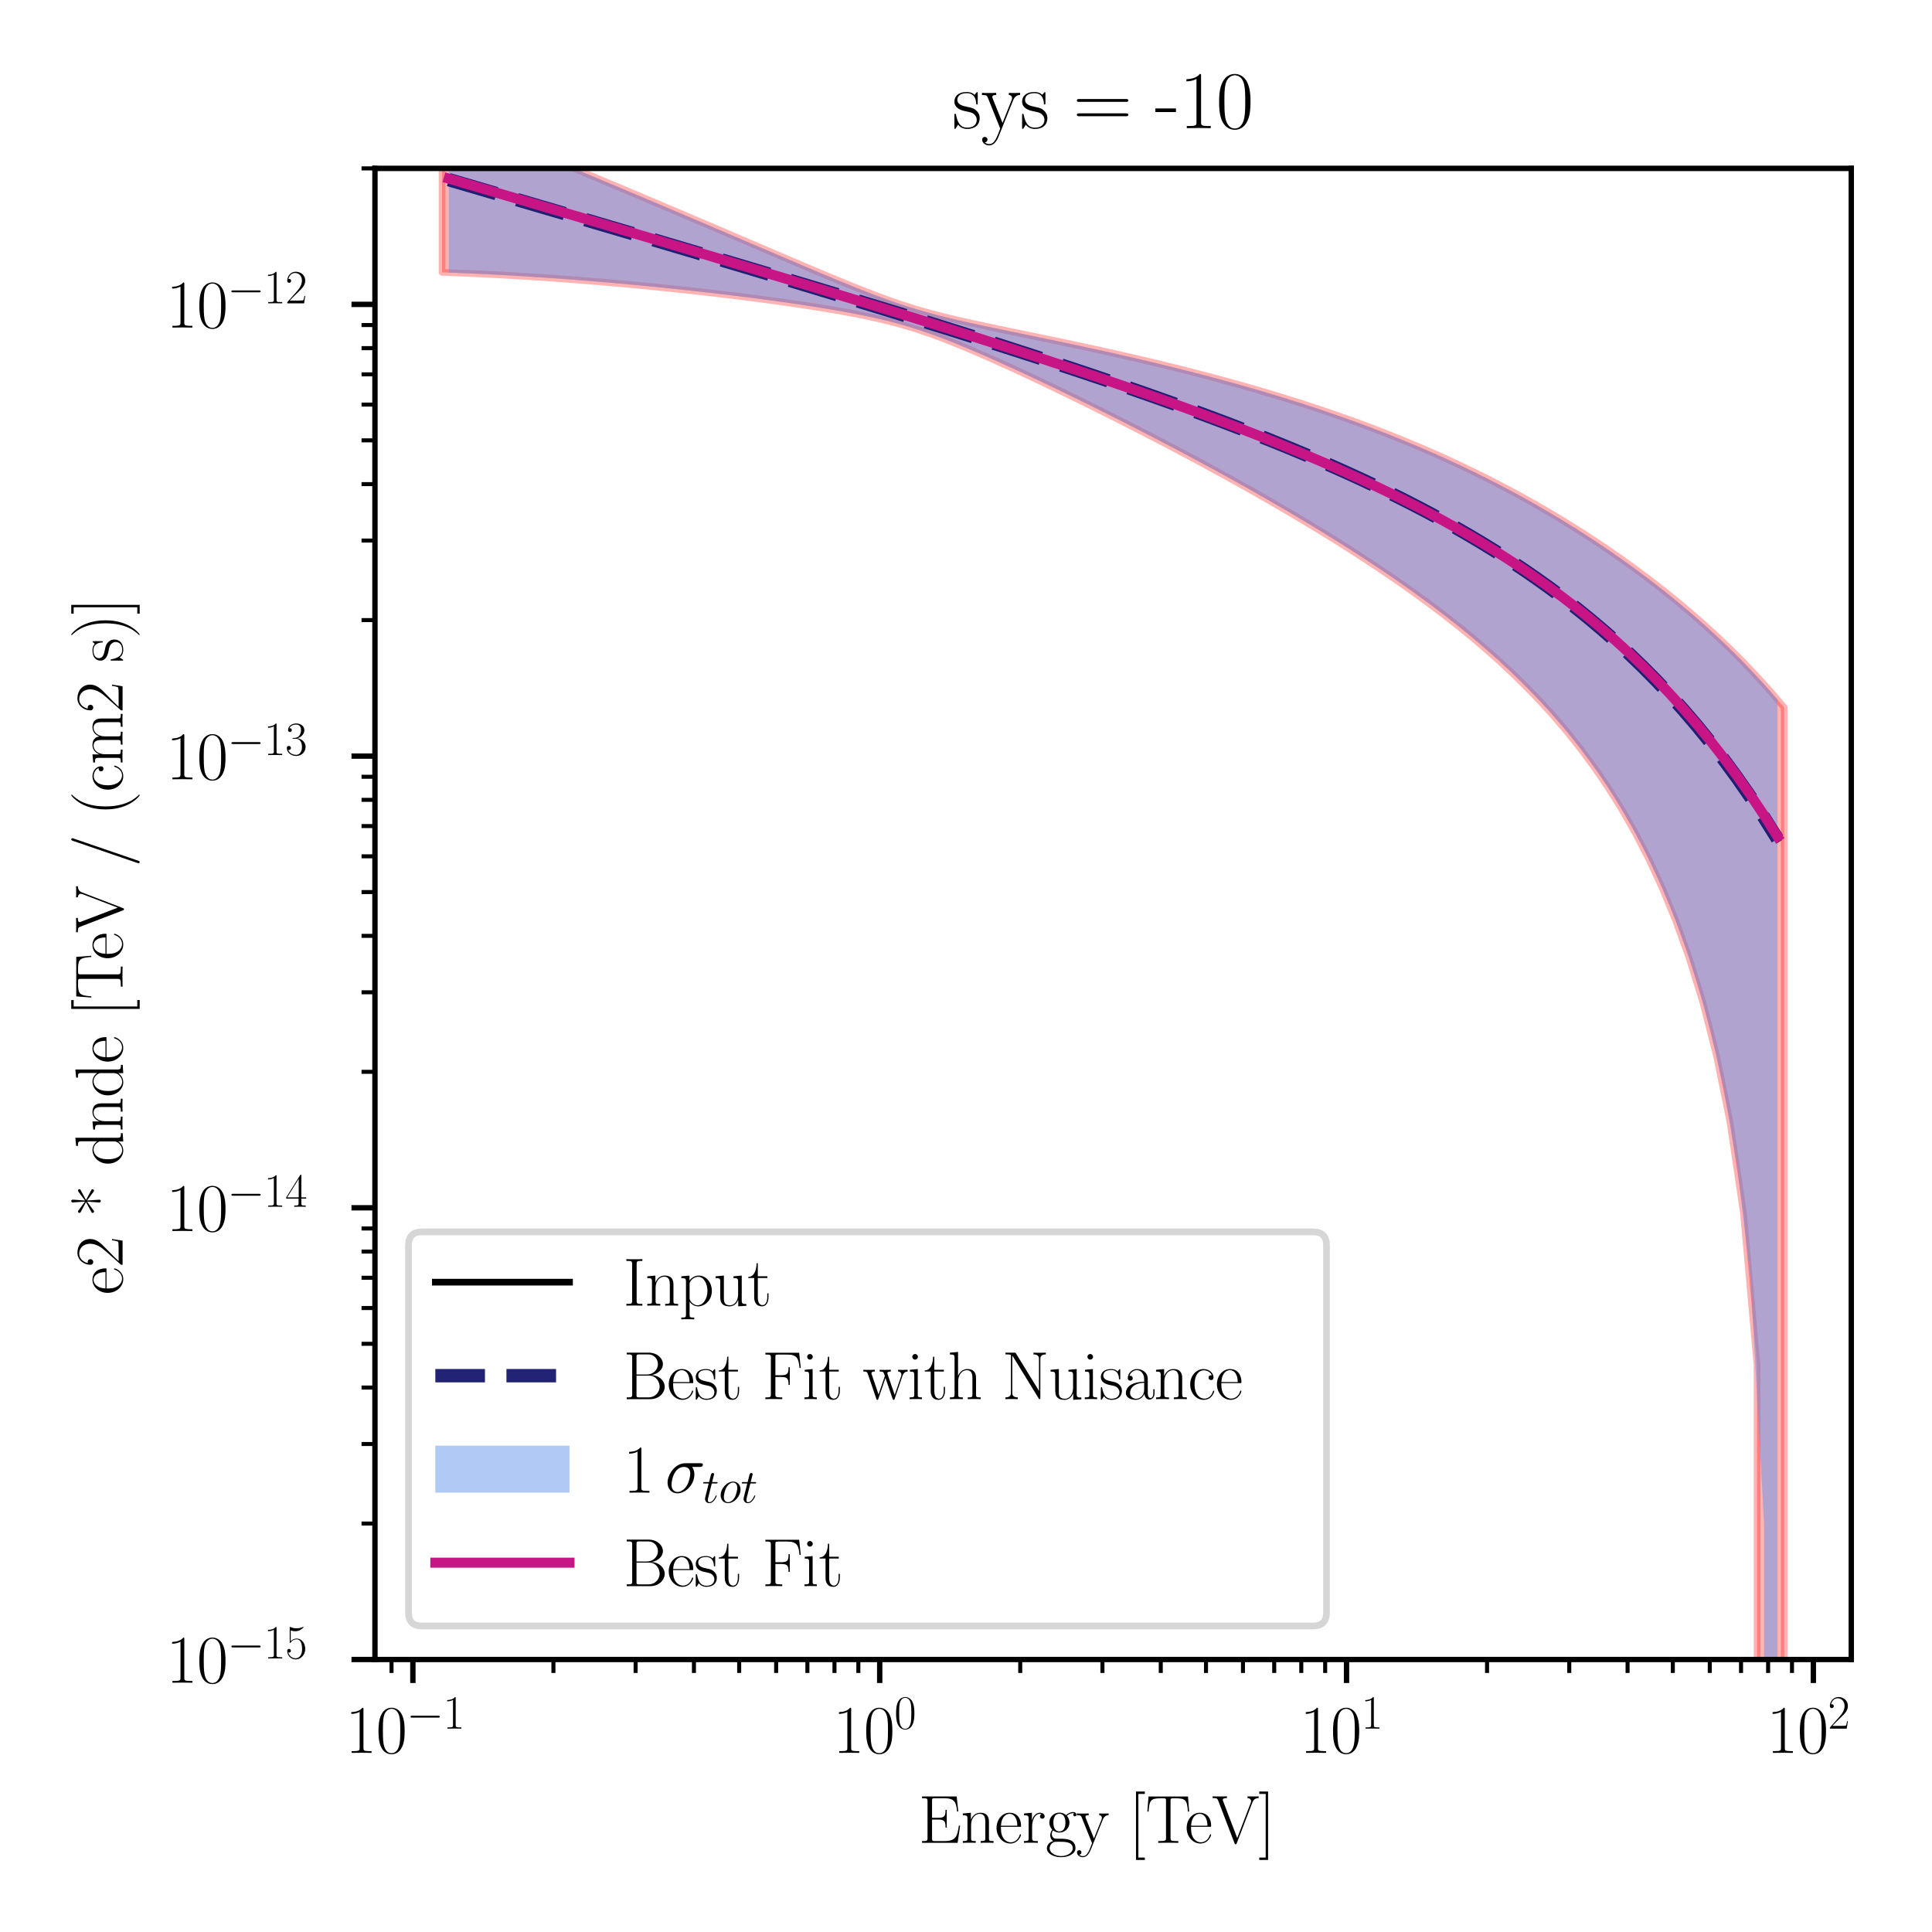 <?xml version="1.0" encoding="utf-8" standalone="no"?>
<!DOCTYPE svg PUBLIC "-//W3C//DTD SVG 1.1//EN"
  "http://www.w3.org/Graphics/SVG/1.1/DTD/svg11.dtd">
<svg xmlns:xlink="http://www.w3.org/1999/xlink" width="288pt" height="288pt" viewBox="0 0 288 288" xmlns="http://www.w3.org/2000/svg" version="1.1">
 <defs>
  <style type="text/css">*{stroke-linejoin: round; stroke-linecap: butt}</style>
 </defs>
 <g id="figure_1">
  <g id="patch_1">
   <path d="M 0 288
L 288 288
L 288 0
L 0 0
z
" style="fill: #ffffff"/>
  </g>
  <g id="axes_1">
   <g id="patch_2">
    <path d="M 55.894 247.382
L 275.967 247.382
L 275.967 25.102
L 55.894 25.102
z
" style="fill: #ffffff"/>
   </g>
   <g id="PolyCollection_1">
    <path d="M 65.898 17.014
L 65.898 40.599
L 67.919 40.673
L 69.94 40.756
L 71.96 40.849
L 73.981 40.951
L 76.002 41.062
L 78.023 41.182
L 80.044 41.311
L 82.065 41.447
L 84.086 41.592
L 86.106 41.745
L 88.127 41.906
L 90.148 42.075
L 92.169 42.251
L 94.19 42.435
L 96.211 42.627
L 98.232 42.826
L 100.253 43.034
L 102.273 43.249
L 104.294 43.471
L 106.315 43.702
L 108.336 43.941
L 110.357 44.189
L 112.378 44.446
L 114.399 44.713
L 116.42 44.991
L 118.44 45.281
L 120.461 45.584
L 122.482 45.903
L 124.503 46.242
L 126.524 46.604
L 128.545 46.997
L 130.566 47.43
L 132.587 47.912
L 134.607 48.456
L 136.628 49.069
L 138.649 49.752
L 140.67 50.499
L 142.691 51.299
L 144.712 52.139
L 146.733 53.012
L 148.754 53.91
L 150.774 54.829
L 152.795 55.764
L 154.816 56.714
L 156.837 57.676
L 158.858 58.651
L 160.879 59.636
L 162.9 60.632
L 164.921 61.639
L 166.941 62.656
L 168.962 63.684
L 170.983 64.722
L 173.004 65.771
L 175.025 66.832
L 177.046 67.904
L 179.067 68.988
L 181.087 70.084
L 183.108 71.194
L 185.129 72.318
L 187.15 73.457
L 189.171 74.611
L 191.192 75.782
L 193.213 76.972
L 195.234 78.18
L 197.254 79.41
L 199.275 80.663
L 201.296 81.94
L 203.317 83.244
L 205.338 84.578
L 207.359 85.944
L 209.38 87.346
L 211.401 88.788
L 213.421 90.274
L 215.442 91.808
L 217.463 93.398
L 219.484 95.049
L 221.505 96.769
L 223.526 98.567
L 225.547 100.452
L 227.568 102.437
L 229.588 104.534
L 231.609 106.759
L 233.63 109.131
L 235.651 111.671
L 237.672 114.405
L 239.693 117.362
L 241.714 120.582
L 243.735 124.111
L 245.755 128.008
L 247.776 132.352
L 249.797 137.252
L 251.818 142.86
L 253.839 149.413
L 255.86 157.298
L 257.881 167.243
L 259.901 180.878
L 261.922 203.514
L 263.943 66573.744
L 265.964 66573.744
L 265.964 105.457
L 265.964 105.457
L 263.943 103.092
L 261.922 100.853
L 259.901 98.728
L 257.881 96.707
L 255.86 94.78
L 253.839 92.939
L 251.818 91.176
L 249.797 89.485
L 247.776 87.86
L 245.755 86.296
L 243.735 84.789
L 241.714 83.335
L 239.693 81.932
L 237.672 80.576
L 235.651 79.266
L 233.63 77.999
L 231.609 76.774
L 229.588 75.59
L 227.568 74.446
L 225.547 73.339
L 223.526 72.269
L 221.505 71.235
L 219.484 70.235
L 217.463 69.269
L 215.442 68.336
L 213.421 67.433
L 211.401 66.56
L 209.38 65.717
L 207.359 64.901
L 205.338 64.112
L 203.317 63.349
L 201.296 62.61
L 199.275 61.895
L 197.254 61.202
L 195.234 60.53
L 193.213 59.879
L 191.192 59.247
L 189.171 58.634
L 187.15 58.039
L 185.129 57.46
L 183.108 56.897
L 181.087 56.349
L 179.067 55.816
L 177.046 55.296
L 175.025 54.79
L 173.004 54.295
L 170.983 53.812
L 168.962 53.34
L 166.941 52.877
L 164.921 52.424
L 162.9 51.98
L 160.879 51.543
L 158.858 51.113
L 156.837 50.688
L 154.816 50.268
L 152.795 49.85
L 150.774 49.433
L 148.754 49.013
L 146.733 48.588
L 144.712 48.15
L 142.691 47.694
L 140.67 47.209
L 138.649 46.684
L 136.628 46.108
L 134.607 45.473
L 132.587 44.781
L 130.566 44.039
L 128.545 43.257
L 126.524 42.447
L 124.503 41.617
L 122.482 40.774
L 120.461 39.921
L 118.44 39.063
L 116.42 38.202
L 114.399 37.338
L 112.378 36.473
L 110.357 35.608
L 108.336 34.744
L 106.315 33.881
L 104.294 33.019
L 102.273 32.159
L 100.253 31.3
L 98.232 30.444
L 96.211 29.589
L 94.19 28.736
L 92.169 27.885
L 90.148 27.037
L 88.127 26.19
L 86.106 25.345
L 84.086 24.503
L 82.065 23.663
L 80.044 22.824
L 78.023 21.988
L 76.002 21.154
L 73.981 20.322
L 71.96 19.492
L 69.94 18.664
L 67.919 17.838
L 65.898 17.014
z
" clip-path="url(#p58ad08746f)" style="fill: #ff0000; fill-opacity: 0.3; stroke: #ff0000; stroke-opacity: 0.3"/>
   </g>
   <g id="PolyCollection_2">
    <path d="M 66.898 17.421
L 66.898 40.634
L 68.899 40.712
L 70.899 40.799
L 72.9 40.896
L 74.901 41.001
L 76.901 41.115
L 78.902 41.237
L 80.903 41.368
L 82.903 41.506
L 84.904 41.653
L 86.905 41.808
L 88.905 41.97
L 90.906 42.14
L 92.907 42.317
L 94.907 42.502
L 96.908 42.695
L 98.909 42.895
L 100.909 43.103
L 102.91 43.318
L 104.911 43.541
L 106.911 43.772
L 108.912 44.011
L 110.913 44.259
L 112.913 44.516
L 114.914 44.783
L 116.915 45.061
L 118.915 45.351
L 120.916 45.654
L 122.917 45.974
L 124.917 46.314
L 126.918 46.678
L 128.919 47.074
L 130.919 47.51
L 132.92 47.997
L 134.921 48.546
L 136.921 49.164
L 138.922 49.85
L 140.923 50.596
L 142.923 51.393
L 144.924 52.23
L 146.925 53.097
L 148.925 53.988
L 150.926 54.898
L 152.927 55.825
L 154.927 56.766
L 156.928 57.72
L 158.929 58.685
L 160.929 59.661
L 162.93 60.647
L 164.931 61.644
L 166.931 62.651
L 168.932 63.669
L 170.933 64.696
L 172.933 65.735
L 174.934 66.784
L 176.935 67.844
L 178.935 68.917
L 180.936 70.002
L 182.937 71.099
L 184.937 72.211
L 186.938 73.336
L 188.939 74.477
L 190.939 75.635
L 192.94 76.81
L 194.941 78.004
L 196.941 79.218
L 198.942 80.454
L 200.943 81.714
L 202.943 83.001
L 204.944 84.315
L 206.945 85.661
L 208.945 87.041
L 210.946 88.46
L 212.947 89.92
L 214.947 91.428
L 216.948 92.987
L 218.949 94.605
L 220.949 96.289
L 222.95 98.046
L 224.951 99.886
L 226.951 101.82
L 228.952 103.86
L 230.953 106.021
L 232.953 108.319
L 234.954 110.774
L 236.954 113.41
L 238.955 116.255
L 240.956 119.341
L 242.956 122.712
L 244.957 126.42
L 246.958 130.533
L 248.958 135.142
L 250.959 140.377
L 252.96 146.426
L 254.96 153.59
L 256.961 162.392
L 258.962 173.898
L 260.962 190.893
L 262.963 227.056
L 264.964 66573.744
L 264.964 104.27
L 264.964 104.27
L 262.963 101.991
L 260.962 99.83
L 258.962 97.776
L 256.961 95.819
L 254.96 93.951
L 252.96 92.163
L 250.959 90.449
L 248.958 88.803
L 246.958 87.22
L 244.957 85.694
L 242.956 84.223
L 240.956 82.803
L 238.955 81.432
L 236.954 80.106
L 234.954 78.824
L 232.953 77.584
L 230.953 76.385
L 228.952 75.226
L 226.951 74.104
L 224.951 73.02
L 222.95 71.971
L 220.949 70.957
L 218.949 69.976
L 216.948 69.028
L 214.947 68.112
L 212.947 67.225
L 210.946 66.368
L 208.945 65.539
L 206.945 64.737
L 204.944 63.961
L 202.943 63.21
L 200.943 62.483
L 198.942 61.779
L 196.941 61.096
L 194.941 60.434
L 192.94 59.793
L 190.939 59.17
L 188.939 58.565
L 186.938 57.977
L 184.937 57.406
L 182.937 56.85
L 180.936 56.309
L 178.935 55.782
L 176.935 55.268
L 174.934 54.767
L 172.933 54.278
L 170.933 53.8
L 168.932 53.333
L 166.931 52.875
L 164.931 52.426
L 162.93 51.986
L 160.929 51.554
L 158.929 51.128
L 156.928 50.707
L 154.927 50.291
L 152.927 49.877
L 150.926 49.464
L 148.925 49.049
L 146.925 48.629
L 144.924 48.197
L 142.923 47.748
L 140.923 47.272
L 138.922 46.758
L 136.921 46.195
L 134.921 45.576
L 132.92 44.899
L 130.919 44.172
L 128.919 43.404
L 126.918 42.607
L 124.917 41.789
L 122.917 40.956
L 120.916 40.114
L 118.915 39.265
L 116.915 38.413
L 114.914 37.558
L 112.913 36.702
L 110.913 35.846
L 108.912 34.991
L 106.911 34.136
L 104.911 33.282
L 102.91 32.43
L 100.909 31.579
L 98.909 30.73
L 96.908 29.883
L 94.907 29.038
L 92.907 28.195
L 90.906 27.355
L 88.905 26.516
L 86.905 25.679
L 84.904 24.844
L 82.903 24.011
L 80.903 23.18
L 78.902 22.352
L 76.901 21.525
L 74.901 20.7
L 72.9 19.878
L 70.899 19.057
L 68.899 18.238
L 66.898 17.421
z
" clip-path="url(#p58ad08746f)" style="fill: #6495ed; fill-opacity: 0.5"/>
   </g>
   <g id="matplotlib.axis_1">
    <g id="xtick_1">
     <g id="line2d_1">
      <defs>
       <path id="m19aae6ff05" d="M 0 0
L 0 3.5
" style="stroke: #000000; stroke-width: 0.8"/>
      </defs>
      <g>
       <use xlink:href="#m19aae6ff05" x="61.548" y="247.382" style="stroke: #000000; stroke-width: 0.8"/>
      </g>
     </g>
     <g id="text_1">
      <!-- $\mathdefault{10^{-1}}$ -->
      <g transform="translate(51.468 261.3) scale(0.1 -0.1)">
       <defs>
        <path id="CMR17-31" d="M 1702 4083
C 1702 4217 1696 4224 1606 4224
C 1357 3927 979 3833 621 3820
C 602 3820 570 3820 563 3808
C 557 3795 557 3782 557 3648
C 755 3648 1088 3686 1344 3839
L 1344 467
C 1344 243 1331 166 781 166
L 589 166
L 589 0
C 896 6 1216 12 1523 12
C 1830 12 2150 6 2458 0
L 2458 166
L 2266 166
C 1715 166 1702 236 1702 467
L 1702 4083
z
" transform="scale(0.016)"/>
        <path id="CMR17-30" d="M 2688 2038
C 2688 2430 2682 3099 2413 3613
C 2176 4063 1798 4224 1466 4224
C 1158 4224 768 4082 525 3620
C 269 3137 243 2539 243 2038
C 243 1671 250 1112 448 623
C 723 -39 1216 -128 1466 -128
C 1760 -128 2208 -7 2470 604
C 2662 1048 2688 1568 2688 2038
z
M 1466 -26
C 1056 -26 813 328 723 816
C 653 1196 653 1749 653 2109
C 653 2604 653 3015 736 3407
C 858 3954 1216 4121 1466 4121
C 1728 4121 2067 3947 2189 3420
C 2272 3054 2278 2623 2278 2109
C 2278 1691 2278 1176 2202 797
C 2067 96 1690 -26 1466 -26
z
" transform="scale(0.016)"/>
        <path id="CMSY10-0" d="M 4218 1472
C 4326 1472 4442 1472 4442 1600
C 4442 1728 4326 1728 4218 1728
L 755 1728
C 646 1728 531 1728 531 1600
C 531 1472 646 1472 755 1472
L 4218 1472
z
" transform="scale(0.016)"/>
       </defs>
       <use xlink:href="#CMR17-31" transform="scale(0.996)"/>
       <use xlink:href="#CMR17-30" transform="translate(45.69 0) scale(0.996)"/>
       <use xlink:href="#CMSY10-0" transform="translate(91.381 36.154) scale(0.697)"/>
       <use xlink:href="#CMR17-31" transform="translate(145.622 36.154) scale(0.697)"/>
      </g>
     </g>
    </g>
    <g id="xtick_2">
     <g id="line2d_2">
      <g>
       <use xlink:href="#m19aae6ff05" x="131.137" y="247.382" style="stroke: #000000; stroke-width: 0.8"/>
      </g>
     </g>
     <g id="text_2">
      <!-- $\mathdefault{10^{0}}$ -->
      <g transform="translate(124.17 261.3) scale(0.1 -0.1)">
       <use xlink:href="#CMR17-31" transform="scale(0.996)"/>
       <use xlink:href="#CMR17-30" transform="translate(45.69 0) scale(0.996)"/>
       <use xlink:href="#CMR17-30" transform="translate(91.381 36.154) scale(0.697)"/>
      </g>
     </g>
    </g>
    <g id="xtick_3">
     <g id="line2d_3">
      <g>
       <use xlink:href="#m19aae6ff05" x="200.725" y="247.382" style="stroke: #000000; stroke-width: 0.8"/>
      </g>
     </g>
     <g id="text_3">
      <!-- $\mathdefault{10^{1}}$ -->
      <g transform="translate(193.758 261.3) scale(0.1 -0.1)">
       <use xlink:href="#CMR17-31" transform="scale(0.996)"/>
       <use xlink:href="#CMR17-30" transform="translate(45.69 0) scale(0.996)"/>
       <use xlink:href="#CMR17-31" transform="translate(91.381 36.154) scale(0.697)"/>
      </g>
     </g>
    </g>
    <g id="xtick_4">
     <g id="line2d_4">
      <g>
       <use xlink:href="#m19aae6ff05" x="270.313" y="247.382" style="stroke: #000000; stroke-width: 0.8"/>
      </g>
     </g>
     <g id="text_4">
      <!-- $\mathdefault{10^{2}}$ -->
      <g transform="translate(263.346 261.3) scale(0.1 -0.1)">
       <defs>
        <path id="CMR17-32" d="M 2669 990
L 2554 990
C 2490 537 2438 460 2413 422
C 2381 371 1920 371 1830 371
L 602 371
C 832 620 1280 1073 1824 1596
C 2214 1966 2669 2400 2669 3033
C 2669 3788 2067 4224 1395 4224
C 691 4224 262 3603 262 3027
C 262 2777 448 2745 525 2745
C 589 2745 781 2783 781 3007
C 781 3206 614 3264 525 3264
C 486 3264 448 3257 422 3244
C 544 3788 915 4057 1306 4057
C 1862 4057 2227 3616 2227 3033
C 2227 2477 1901 1998 1536 1583
L 262 147
L 262 0
L 2515 0
L 2669 990
z
" transform="scale(0.016)"/>
       </defs>
       <use xlink:href="#CMR17-31" transform="scale(0.996)"/>
       <use xlink:href="#CMR17-30" transform="translate(45.69 0) scale(0.996)"/>
       <use xlink:href="#CMR17-32" transform="translate(91.381 36.154) scale(0.697)"/>
      </g>
     </g>
    </g>
    <g id="xtick_5">
     <g id="line2d_5">
      <defs>
       <path id="m4e5558f05a" d="M 0 0
L 0 2
" style="stroke: #000000; stroke-width: 0.6"/>
      </defs>
      <g>
       <use xlink:href="#m4e5558f05a" x="58.364" y="247.382" style="stroke: #000000; stroke-width: 0.6"/>
      </g>
     </g>
    </g>
    <g id="xtick_6">
     <g id="line2d_6">
      <g>
       <use xlink:href="#m4e5558f05a" x="82.497" y="247.382" style="stroke: #000000; stroke-width: 0.6"/>
      </g>
     </g>
    </g>
    <g id="xtick_7">
     <g id="line2d_7">
      <g>
       <use xlink:href="#m4e5558f05a" x="94.751" y="247.382" style="stroke: #000000; stroke-width: 0.6"/>
      </g>
     </g>
    </g>
    <g id="xtick_8">
     <g id="line2d_8">
      <g>
       <use xlink:href="#m4e5558f05a" x="103.445" y="247.382" style="stroke: #000000; stroke-width: 0.6"/>
      </g>
     </g>
    </g>
    <g id="xtick_9">
     <g id="line2d_9">
      <g>
       <use xlink:href="#m4e5558f05a" x="110.189" y="247.382" style="stroke: #000000; stroke-width: 0.6"/>
      </g>
     </g>
    </g>
    <g id="xtick_10">
     <g id="line2d_10">
      <g>
       <use xlink:href="#m4e5558f05a" x="115.699" y="247.382" style="stroke: #000000; stroke-width: 0.6"/>
      </g>
     </g>
    </g>
    <g id="xtick_11">
     <g id="line2d_11">
      <g>
       <use xlink:href="#m4e5558f05a" x="120.357" y="247.382" style="stroke: #000000; stroke-width: 0.6"/>
      </g>
     </g>
    </g>
    <g id="xtick_12">
     <g id="line2d_12">
      <g>
       <use xlink:href="#m4e5558f05a" x="124.393" y="247.382" style="stroke: #000000; stroke-width: 0.6"/>
      </g>
     </g>
    </g>
    <g id="xtick_13">
     <g id="line2d_13">
      <g>
       <use xlink:href="#m4e5558f05a" x="127.953" y="247.382" style="stroke: #000000; stroke-width: 0.6"/>
      </g>
     </g>
    </g>
    <g id="xtick_14">
     <g id="line2d_14">
      <g>
       <use xlink:href="#m4e5558f05a" x="152.085" y="247.382" style="stroke: #000000; stroke-width: 0.6"/>
      </g>
     </g>
    </g>
    <g id="xtick_15">
     <g id="line2d_15">
      <g>
       <use xlink:href="#m4e5558f05a" x="164.339" y="247.382" style="stroke: #000000; stroke-width: 0.6"/>
      </g>
     </g>
    </g>
    <g id="xtick_16">
     <g id="line2d_16">
      <g>
       <use xlink:href="#m4e5558f05a" x="173.033" y="247.382" style="stroke: #000000; stroke-width: 0.6"/>
      </g>
     </g>
    </g>
    <g id="xtick_17">
     <g id="line2d_17">
      <g>
       <use xlink:href="#m4e5558f05a" x="179.777" y="247.382" style="stroke: #000000; stroke-width: 0.6"/>
      </g>
     </g>
    </g>
    <g id="xtick_18">
     <g id="line2d_18">
      <g>
       <use xlink:href="#m4e5558f05a" x="185.287" y="247.382" style="stroke: #000000; stroke-width: 0.6"/>
      </g>
     </g>
    </g>
    <g id="xtick_19">
     <g id="line2d_19">
      <g>
       <use xlink:href="#m4e5558f05a" x="189.946" y="247.382" style="stroke: #000000; stroke-width: 0.6"/>
      </g>
     </g>
    </g>
    <g id="xtick_20">
     <g id="line2d_20">
      <g>
       <use xlink:href="#m4e5558f05a" x="193.981" y="247.382" style="stroke: #000000; stroke-width: 0.6"/>
      </g>
     </g>
    </g>
    <g id="xtick_21">
     <g id="line2d_21">
      <g>
       <use xlink:href="#m4e5558f05a" x="197.541" y="247.382" style="stroke: #000000; stroke-width: 0.6"/>
      </g>
     </g>
    </g>
    <g id="xtick_22">
     <g id="line2d_22">
      <g>
       <use xlink:href="#m4e5558f05a" x="221.673" y="247.382" style="stroke: #000000; stroke-width: 0.6"/>
      </g>
     </g>
    </g>
    <g id="xtick_23">
     <g id="line2d_23">
      <g>
       <use xlink:href="#m4e5558f05a" x="233.927" y="247.382" style="stroke: #000000; stroke-width: 0.6"/>
      </g>
     </g>
    </g>
    <g id="xtick_24">
     <g id="line2d_24">
      <g>
       <use xlink:href="#m4e5558f05a" x="242.621" y="247.382" style="stroke: #000000; stroke-width: 0.6"/>
      </g>
     </g>
    </g>
    <g id="xtick_25">
     <g id="line2d_25">
      <g>
       <use xlink:href="#m4e5558f05a" x="249.365" y="247.382" style="stroke: #000000; stroke-width: 0.6"/>
      </g>
     </g>
    </g>
    <g id="xtick_26">
     <g id="line2d_26">
      <g>
       <use xlink:href="#m4e5558f05a" x="254.875" y="247.382" style="stroke: #000000; stroke-width: 0.6"/>
      </g>
     </g>
    </g>
    <g id="xtick_27">
     <g id="line2d_27">
      <g>
       <use xlink:href="#m4e5558f05a" x="259.534" y="247.382" style="stroke: #000000; stroke-width: 0.6"/>
      </g>
     </g>
    </g>
    <g id="xtick_28">
     <g id="line2d_28">
      <g>
       <use xlink:href="#m4e5558f05a" x="263.57" y="247.382" style="stroke: #000000; stroke-width: 0.6"/>
      </g>
     </g>
    </g>
    <g id="xtick_29">
     <g id="line2d_29">
      <g>
       <use xlink:href="#m4e5558f05a" x="267.129" y="247.382" style="stroke: #000000; stroke-width: 0.6"/>
      </g>
     </g>
    </g>
    <g id="text_5">
     <!-- Energy [TeV] -->
     <g transform="translate(136.929 274.709) scale(0.1 -0.1)">
      <defs>
       <path id="CMR17-45" d="M 3885 1614
L 3770 1614
C 3629 676 3546 166 2419 166
L 1530 166
C 1274 166 1261 198 1261 415
L 1261 2176
L 1862 2176
C 2464 2176 2522 1959 2522 1429
L 2637 1429
L 2637 3086
L 2522 3086
C 2522 2558 2464 2342 1862 2342
L 1261 2342
L 1261 3924
C 1261 4141 1274 4172 1530 4172
L 2406 4172
C 3398 4172 3514 3778 3603 2933
L 3718 2933
L 3565 4339
L 326 4339
L 326 4172
C 768 4172 838 4172 838 3886
L 838 453
C 838 166 768 166 326 166
L 326 0
L 3654 0
L 3885 1614
z
" transform="scale(0.016)"/>
       <path id="CMR17-6e" d="M 2656 1954
C 2656 2282 2592 2816 1837 2816
C 1331 2816 1069 2424 973 2166
L 966 2166
L 966 2816
L 211 2745
L 211 2578
C 589 2578 646 2540 646 2231
L 646 443
C 646 198 621 166 211 166
L 211 0
C 365 12 646 12 813 12
C 979 12 1267 12 1421 0
L 1421 166
C 1011 166 986 192 986 443
L 986 1678
C 986 2269 1344 2713 1792 2713
C 2266 2713 2317 2289 2317 1980
L 2317 443
C 2317 198 2291 166 1882 166
L 1882 0
C 2035 12 2317 12 2483 12
C 2650 12 2938 12 3091 0
L 3091 166
C 2682 166 2656 192 2656 443
L 2656 1954
z
" transform="scale(0.016)"/>
       <path id="CMR17-65" d="M 2438 1503
C 2464 1529 2464 1542 2464 1606
C 2464 2251 2118 2816 1389 2816
C 710 2816 173 2175 173 1394
C 173 554 781 -64 1459 -64
C 2176 -64 2458 619 2458 755
C 2458 800 2419 800 2406 800
C 2362 800 2355 787 2330 709
C 2189 270 1837 51 1504 51
C 1229 51 954 206 781 490
C 582 819 582 1200 582 1503
L 2438 1503
z
M 589 1600
C 634 2511 1126 2713 1382 2713
C 1818 2713 2112 2308 2118 1600
L 589 1600
z
" transform="scale(0.016)"/>
       <path id="CMR17-72" d="M 960 1517
C 960 2134 1222 2713 1702 2713
C 1747 2713 1792 2707 1837 2687
C 1837 2687 1696 2642 1696 2475
C 1696 2321 1818 2257 1914 2257
C 1990 2257 2131 2302 2131 2482
C 2131 2687 1926 2816 1709 2816
C 1222 2816 1011 2340 947 2115
L 941 2115
L 941 2816
L 198 2745
L 198 2578
C 576 2578 634 2540 634 2231
L 634 443
C 634 198 608 166 198 166
L 198 0
C 352 12 646 12 813 12
C 998 12 1325 12 1498 0
L 1498 166
C 1037 166 960 166 960 455
L 960 1517
z
" transform="scale(0.016)"/>
       <path id="CMR17-67" d="M 710 1165
C 832 1068 1043 960 1299 960
C 1805 960 2240 1359 2240 1895
C 2240 2063 2189 2321 1997 2521
C 2176 2713 2438 2777 2586 2777
C 2611 2777 2650 2777 2682 2758
C 2656 2751 2598 2726 2598 2623
C 2598 2540 2656 2483 2739 2483
C 2835 2483 2886 2547 2886 2630
C 2886 2751 2790 2880 2586 2880
C 2330 2880 2106 2758 1926 2591
C 1734 2764 1504 2828 1299 2828
C 794 2828 358 2431 358 1895
C 358 1527 570 1294 634 1230
C 442 1004 442 742 442 710
C 442 544 506 300 723 166
C 390 82 128 -184 128 -517
C 128 -996 736 -1344 1466 -1344
C 2170 -1344 2803 -1009 2803 -510
C 2803 384 1856 384 1363 384
C 1216 384 954 384 922 390
C 723 422 589 601 589 825
C 589 883 589 1024 710 1165
z
M 1299 1068
C 736 1068 736 1766 736 1895
C 736 2024 736 2719 1299 2719
C 1862 2719 1862 2024 1862 1895
C 1862 1766 1862 1068 1299 1068
z
M 1466 -1236
C 826 -1236 384 -883 384 -517
C 384 -311 493 -118 634 -11
C 794 102 858 102 1293 102
C 1818 102 2547 102 2547 -517
C 2547 -883 2106 -1236 1466 -1236
z
" transform="scale(0.016)"/>
       <path id="CMR17-79" d="M 2496 2183
C 2656 2579 2944 2585 3034 2585
L 3034 2752
C 2912 2745 2752 2739 2630 2739
C 2496 2739 2285 2739 2157 2752
L 2157 2585
C 2400 2566 2406 2384 2406 2332
C 2406 2268 2394 2235 2362 2158
L 1664 409
L 902 2300
C 870 2378 870 2423 870 2430
C 870 2572 1018 2585 1171 2585
L 1171 2752
C 1018 2739 742 2739 582 2739
C 410 2739 205 2739 64 2752
L 64 2585
C 410 2585 448 2553 531 2345
L 1485 -31
C 1197 -795 1030 -1242 627 -1242
C 557 -1242 397 -1223 282 -1106
C 429 -1093 493 -1002 493 -892
C 493 -782 416 -685 288 -685
C 147 -685 77 -782 77 -899
C 77 -1158 339 -1344 627 -1344
C 998 -1344 1229 -983 1357 -659
L 2496 2183
z
" transform="scale(0.016)"/>
       <path id="CMR17-5b" d="M 1504 -1600
L 1504 -1376
L 902 -1376
L 902 4575
L 1504 4575
L 1504 4800
L 678 4800
L 678 -1600
L 1504 -1600
z
" transform="scale(0.016)"/>
       <path id="CMR17-54" d="M 3981 4332
L 288 4332
L 179 2924
L 294 2924
C 378 3981 467 4166 1453 4166
C 1568 4166 1754 4166 1805 4159
C 1926 4140 1926 4064 1926 3917
L 1926 465
C 1926 236 1907 166 1376 166
L 1197 166
L 1197 0
C 1504 6 1824 12 2138 12
C 2451 12 2771 6 3078 0
L 3078 166
L 2899 166
C 2368 166 2349 236 2349 465
L 2349 3917
C 2349 4057 2349 4134 2464 4159
C 2515 4166 2701 4166 2816 4166
C 3795 4166 3891 3981 3974 2924
L 4090 2924
L 3981 4332
z
" transform="scale(0.016)"/>
       <path id="CMR17-56" d="M 3776 3762
C 3834 3903 3936 4179 4365 4185
L 4365 4352
C 4218 4339 4051 4339 3891 4339
C 3738 4339 3475 4339 3328 4352
L 3328 4185
C 3648 4166 3661 3942 3661 3903
C 3661 3833 3642 3788 3622 3737
L 2362 448
L 1043 3903
C 1024 3948 1011 3980 1011 4012
C 1011 4185 1267 4185 1402 4185
L 1402 4352
C 1197 4339 896 4339 685 4339
C 518 4339 218 4339 64 4352
L 64 4185
C 435 4185 506 4160 582 3955
L 2106 -26
C 2138 -116 2144 -128 2214 -128
C 2285 -128 2291 -116 2323 -26
L 3776 3762
z
" transform="scale(0.016)"/>
       <path id="CMR17-5d" d="M 915 4800
L 90 4800
L 90 4575
L 691 4575
L 691 -1376
L 90 -1376
L 90 -1600
L 915 -1600
L 915 4800
z
" transform="scale(0.016)"/>
      </defs>
      <use xlink:href="#CMR17-45" transform="scale(0.996)"/>
      <use xlink:href="#CMR17-6e" transform="translate(62.586 0) scale(0.996)"/>
      <use xlink:href="#CMR17-65" transform="translate(113.482 0) scale(0.996)"/>
      <use xlink:href="#CMR17-72" transform="translate(153.967 0) scale(0.996)"/>
      <use xlink:href="#CMR17-67" transform="translate(189.248 0) scale(0.996)"/>
      <use xlink:href="#CMR17-79" transform="translate(234.939 0) scale(0.996)"/>
      <use xlink:href="#CMR17-5b" transform="translate(313.307 0) scale(0.996)"/>
      <use xlink:href="#CMR17-54" transform="translate(338.179 0) scale(0.996)"/>
      <use xlink:href="#CMR17-65" transform="translate(396.881 0) scale(0.996)"/>
      <use xlink:href="#CMR17-56" transform="translate(437.367 0) scale(0.996)"/>
      <use xlink:href="#CMR17-5d" transform="translate(506.439 0) scale(0.996)"/>
     </g>
    </g>
   </g>
   <g id="matplotlib.axis_2">
    <g id="ytick_1">
     <g id="line2d_30">
      <defs>
       <path id="m20a0ea4aa1" d="M 0 0
L -3.5 0
" style="stroke: #000000; stroke-width: 0.8"/>
      </defs>
      <g>
       <use xlink:href="#m20a0ea4aa1" x="55.894" y="247.382" style="stroke: #000000; stroke-width: 0.8"/>
      </g>
     </g>
     <g id="text_6">
      <!-- $\mathdefault{10^{-15}}$ -->
      <g transform="translate(24.763 250.841) scale(0.1 -0.1)">
       <defs>
        <path id="CMR17-35" d="M 730 3750
C 794 3724 1056 3641 1325 3641
C 1920 3641 2246 3961 2432 4140
C 2432 4191 2432 4224 2394 4224
C 2387 4224 2374 4224 2323 4198
C 2099 4102 1837 4032 1517 4032
C 1325 4032 1037 4055 723 4191
C 653 4224 640 4224 634 4224
C 602 4224 595 4217 595 4090
L 595 2231
C 595 2113 595 2080 659 2080
C 691 2080 704 2093 736 2139
C 941 2435 1222 2560 1542 2560
C 1766 2560 2246 2415 2246 1293
C 2246 1087 2246 716 2054 422
C 1894 159 1645 25 1370 25
C 947 25 518 319 403 812
C 429 806 480 793 506 793
C 589 793 749 838 749 1036
C 749 1209 627 1280 506 1280
C 358 1280 262 1190 262 1011
C 262 454 704 -128 1382 -128
C 2042 -128 2669 441 2669 1267
C 2669 2054 2170 2662 1549 2662
C 1222 2662 947 2540 730 2304
L 730 3750
z
" transform="scale(0.016)"/>
       </defs>
       <use xlink:href="#CMR17-31" transform="scale(0.996)"/>
       <use xlink:href="#CMR17-30" transform="translate(45.69 0) scale(0.996)"/>
       <use xlink:href="#CMSY10-0" transform="translate(91.381 36.154) scale(0.697)"/>
       <use xlink:href="#CMR17-31" transform="translate(145.622 36.154) scale(0.697)"/>
       <use xlink:href="#CMR17-35" transform="translate(177.605 36.154) scale(0.697)"/>
      </g>
     </g>
    </g>
    <g id="ytick_2">
     <g id="line2d_31">
      <g>
       <use xlink:href="#m20a0ea4aa1" x="55.894" y="180.045" style="stroke: #000000; stroke-width: 0.8"/>
      </g>
     </g>
     <g id="text_7">
      <!-- $\mathdefault{10^{-14}}$ -->
      <g transform="translate(24.763 183.505) scale(0.1 -0.1)">
       <defs>
        <path id="CMR17-34" d="M 2150 4147
C 2150 4281 2144 4288 2029 4288
L 128 1254
L 128 1088
L 1779 1088
L 1779 460
C 1779 230 1766 166 1318 166
L 1197 166
L 1197 0
C 1402 12 1747 12 1965 12
C 2182 12 2528 12 2733 0
L 2733 166
L 2611 166
C 2163 166 2150 230 2150 460
L 2150 1088
L 2803 1088
L 2803 1254
L 2150 1254
L 2150 4147
z
M 1798 3723
L 1798 1254
L 256 1254
L 1798 3723
z
" transform="scale(0.016)"/>
       </defs>
       <use xlink:href="#CMR17-31" transform="scale(0.996)"/>
       <use xlink:href="#CMR17-30" transform="translate(45.69 0) scale(0.996)"/>
       <use xlink:href="#CMSY10-0" transform="translate(91.381 36.154) scale(0.697)"/>
       <use xlink:href="#CMR17-31" transform="translate(145.622 36.154) scale(0.697)"/>
       <use xlink:href="#CMR17-34" transform="translate(177.605 36.154) scale(0.697)"/>
      </g>
     </g>
    </g>
    <g id="ytick_3">
     <g id="line2d_32">
      <g>
       <use xlink:href="#m20a0ea4aa1" x="55.894" y="112.709" style="stroke: #000000; stroke-width: 0.8"/>
      </g>
     </g>
     <g id="text_8">
      <!-- $\mathdefault{10^{-13}}$ -->
      <g transform="translate(24.763 116.168) scale(0.1 -0.1)">
       <defs>
        <path id="CMR17-33" d="M 1414 2176
C 1984 2176 2234 1673 2234 1094
C 2234 322 1824 25 1453 25
C 1114 25 563 193 390 691
C 422 678 454 678 486 678
C 640 678 755 780 755 947
C 755 1132 614 1216 486 1216
C 378 1216 211 1164 211 927
C 211 335 787 -128 1466 -128
C 2176 -128 2720 432 2720 1087
C 2720 1718 2208 2176 1600 2246
C 2086 2347 2554 2776 2554 3353
C 2554 3856 2048 4224 1472 4224
C 890 4224 378 3862 378 3347
C 378 3123 544 3084 627 3084
C 762 3084 877 3167 877 3334
C 877 3500 762 3584 627 3584
C 602 3584 570 3584 544 3571
C 730 3999 1235 4076 1459 4076
C 1683 4076 2106 3966 2106 3347
C 2106 3167 2080 2851 1862 2574
C 1670 2329 1453 2316 1242 2297
C 1210 2297 1062 2284 1037 2284
C 992 2278 966 2272 966 2227
C 966 2182 973 2176 1101 2176
L 1414 2176
z
" transform="scale(0.016)"/>
       </defs>
       <use xlink:href="#CMR17-31" transform="scale(0.996)"/>
       <use xlink:href="#CMR17-30" transform="translate(45.69 0) scale(0.996)"/>
       <use xlink:href="#CMSY10-0" transform="translate(91.381 36.154) scale(0.697)"/>
       <use xlink:href="#CMR17-31" transform="translate(145.622 36.154) scale(0.697)"/>
       <use xlink:href="#CMR17-33" transform="translate(177.605 36.154) scale(0.697)"/>
      </g>
     </g>
    </g>
    <g id="ytick_4">
     <g id="line2d_33">
      <g>
       <use xlink:href="#m20a0ea4aa1" x="55.894" y="45.372" style="stroke: #000000; stroke-width: 0.8"/>
      </g>
     </g>
     <g id="text_9">
      <!-- $\mathdefault{10^{-12}}$ -->
      <g transform="translate(24.763 48.832) scale(0.1 -0.1)">
       <use xlink:href="#CMR17-31" transform="scale(0.996)"/>
       <use xlink:href="#CMR17-30" transform="translate(45.69 0) scale(0.996)"/>
       <use xlink:href="#CMSY10-0" transform="translate(91.381 36.154) scale(0.697)"/>
       <use xlink:href="#CMR17-31" transform="translate(145.622 36.154) scale(0.697)"/>
       <use xlink:href="#CMR17-32" transform="translate(177.605 36.154) scale(0.697)"/>
      </g>
     </g>
    </g>
    <g id="ytick_5">
     <g id="line2d_34">
      <defs>
       <path id="m703429542e" d="M 0 0
L -2 0
" style="stroke: #000000; stroke-width: 0.6"/>
      </defs>
      <g>
       <use xlink:href="#m703429542e" x="55.894" y="227.111" style="stroke: #000000; stroke-width: 0.6"/>
      </g>
     </g>
    </g>
    <g id="ytick_6">
     <g id="line2d_35">
      <g>
       <use xlink:href="#m703429542e" x="55.894" y="215.254" style="stroke: #000000; stroke-width: 0.6"/>
      </g>
     </g>
    </g>
    <g id="ytick_7">
     <g id="line2d_36">
      <g>
       <use xlink:href="#m703429542e" x="55.894" y="206.841" style="stroke: #000000; stroke-width: 0.6"/>
      </g>
     </g>
    </g>
    <g id="ytick_8">
     <g id="line2d_37">
      <g>
       <use xlink:href="#m703429542e" x="55.894" y="200.316" style="stroke: #000000; stroke-width: 0.6"/>
      </g>
     </g>
    </g>
    <g id="ytick_9">
     <g id="line2d_38">
      <g>
       <use xlink:href="#m703429542e" x="55.894" y="194.984" style="stroke: #000000; stroke-width: 0.6"/>
      </g>
     </g>
    </g>
    <g id="ytick_10">
     <g id="line2d_39">
      <g>
       <use xlink:href="#m703429542e" x="55.894" y="190.476" style="stroke: #000000; stroke-width: 0.6"/>
      </g>
     </g>
    </g>
    <g id="ytick_11">
     <g id="line2d_40">
      <g>
       <use xlink:href="#m703429542e" x="55.894" y="186.571" style="stroke: #000000; stroke-width: 0.6"/>
      </g>
     </g>
    </g>
    <g id="ytick_12">
     <g id="line2d_41">
      <g>
       <use xlink:href="#m703429542e" x="55.894" y="183.126" style="stroke: #000000; stroke-width: 0.6"/>
      </g>
     </g>
    </g>
    <g id="ytick_13">
     <g id="line2d_42">
      <g>
       <use xlink:href="#m703429542e" x="55.894" y="159.775" style="stroke: #000000; stroke-width: 0.6"/>
      </g>
     </g>
    </g>
    <g id="ytick_14">
     <g id="line2d_43">
      <g>
       <use xlink:href="#m703429542e" x="55.894" y="147.918" style="stroke: #000000; stroke-width: 0.6"/>
      </g>
     </g>
    </g>
    <g id="ytick_15">
     <g id="line2d_44">
      <g>
       <use xlink:href="#m703429542e" x="55.894" y="139.505" style="stroke: #000000; stroke-width: 0.6"/>
      </g>
     </g>
    </g>
    <g id="ytick_16">
     <g id="line2d_45">
      <g>
       <use xlink:href="#m703429542e" x="55.894" y="132.979" style="stroke: #000000; stroke-width: 0.6"/>
      </g>
     </g>
    </g>
    <g id="ytick_17">
     <g id="line2d_46">
      <g>
       <use xlink:href="#m703429542e" x="55.894" y="127.647" style="stroke: #000000; stroke-width: 0.6"/>
      </g>
     </g>
    </g>
    <g id="ytick_18">
     <g id="line2d_47">
      <g>
       <use xlink:href="#m703429542e" x="55.894" y="123.139" style="stroke: #000000; stroke-width: 0.6"/>
      </g>
     </g>
    </g>
    <g id="ytick_19">
     <g id="line2d_48">
      <g>
       <use xlink:href="#m703429542e" x="55.894" y="119.234" style="stroke: #000000; stroke-width: 0.6"/>
      </g>
     </g>
    </g>
    <g id="ytick_20">
     <g id="line2d_49">
      <g>
       <use xlink:href="#m703429542e" x="55.894" y="115.79" style="stroke: #000000; stroke-width: 0.6"/>
      </g>
     </g>
    </g>
    <g id="ytick_21">
     <g id="line2d_50">
      <g>
       <use xlink:href="#m703429542e" x="55.894" y="92.439" style="stroke: #000000; stroke-width: 0.6"/>
      </g>
     </g>
    </g>
    <g id="ytick_22">
     <g id="line2d_51">
      <g>
       <use xlink:href="#m703429542e" x="55.894" y="80.581" style="stroke: #000000; stroke-width: 0.6"/>
      </g>
     </g>
    </g>
    <g id="ytick_23">
     <g id="line2d_52">
      <g>
       <use xlink:href="#m703429542e" x="55.894" y="72.168" style="stroke: #000000; stroke-width: 0.6"/>
      </g>
     </g>
    </g>
    <g id="ytick_24">
     <g id="line2d_53">
      <g>
       <use xlink:href="#m703429542e" x="55.894" y="65.643" style="stroke: #000000; stroke-width: 0.6"/>
      </g>
     </g>
    </g>
    <g id="ytick_25">
     <g id="line2d_54">
      <g>
       <use xlink:href="#m703429542e" x="55.894" y="60.311" style="stroke: #000000; stroke-width: 0.6"/>
      </g>
     </g>
    </g>
    <g id="ytick_26">
     <g id="line2d_55">
      <g>
       <use xlink:href="#m703429542e" x="55.894" y="55.803" style="stroke: #000000; stroke-width: 0.6"/>
      </g>
     </g>
    </g>
    <g id="ytick_27">
     <g id="line2d_56">
      <g>
       <use xlink:href="#m703429542e" x="55.894" y="51.898" style="stroke: #000000; stroke-width: 0.6"/>
      </g>
     </g>
    </g>
    <g id="ytick_28">
     <g id="line2d_57">
      <g>
       <use xlink:href="#m703429542e" x="55.894" y="48.454" style="stroke: #000000; stroke-width: 0.6"/>
      </g>
     </g>
    </g>
    <g id="ytick_29">
     <g id="line2d_58">
      <g>
       <use xlink:href="#m703429542e" x="55.894" y="25.102" style="stroke: #000000; stroke-width: 0.6"/>
      </g>
     </g>
    </g>
    <g id="text_10">
     <!-- e2 * dnde [TeV / (cm2 s)] -->
     <g transform="translate(18.272 193.001) rotate(-90) scale(0.1 -0.1)">
      <defs>
       <path id="CMR17-2a" d="M 1517 3324
L 2323 2727
C 2394 2670 2406 2670 2438 2670
C 2528 2670 2573 2747 2573 2804
C 2573 2875 2534 2901 2464 2939
L 1562 3420
L 2464 3908
C 2541 3953 2573 3966 2573 4036
C 2573 4171 2438 4171 2400 4171
L 1517 3516
L 1600 4671
C 1587 4748 1536 4800 1466 4800
C 1389 4800 1338 4735 1338 4678
L 1414 3516
L 608 4113
C 538 4171 525 4171 493 4171
C 403 4171 358 4094 358 4036
C 358 3966 397 3940 467 3901
L 1370 3420
L 467 2933
C 390 2888 358 2875 358 2804
C 358 2670 493 2670 531 2670
L 1414 3324
L 1331 2163
C 1338 2105 1382 2041 1466 2041
C 1542 2041 1594 2099 1594 2169
L 1587 2265
L 1517 3324
z
" transform="scale(0.016)"/>
       <path id="CMR17-64" d="M 1869 4345
L 1869 4179
C 2246 4179 2304 4141 2304 3843
L 2304 2371
C 2278 2403 2016 2816 1498 2816
C 845 2816 211 2228 211 1376
C 211 529 806 -64 1434 -64
C 1978 -64 2259 361 2291 406
L 2291 -64
L 3066 -13
L 3066 154
C 2688 154 2630 193 2630 503
L 2630 4416
L 1869 4345
z
M 2291 762
C 2291 568 2176 393 2029 264
C 1811 70 1594 38 1472 38
C 1286 38 621 135 621 1369
C 621 2636 1363 2713 1530 2713
C 1824 2713 2061 2545 2208 2313
C 2291 2177 2291 2157 2291 2041
L 2291 762
z
" transform="scale(0.016)"/>
       <path id="CMR17-2f" d="M 2605 4575
C 2637 4658 2637 4671 2637 4684
C 2637 4761 2579 4800 2528 4800
C 2451 4800 2426 4748 2400 4671
L 326 -1376
C 294 -1460 294 -1472 294 -1485
C 294 -1562 352 -1600 403 -1600
C 480 -1600 506 -1549 531 -1472
L 2605 4575
z
" transform="scale(0.016)"/>
       <path id="CMR17-28" d="M 1958 -1562
C 1958 -1556 1958 -1543 1939 -1524
C 1645 -1223 858 -403 858 1596
C 858 3595 1632 4408 1946 4729
C 1946 4735 1958 4748 1958 4767
C 1958 4787 1939 4800 1914 4800
C 1843 4800 1299 4325 986 3620
C 666 2909 576 2218 576 1603
C 576 1141 621 360 1005 -467
C 1312 -1133 1837 -1600 1914 -1600
C 1946 -1600 1958 -1588 1958 -1562
z
" transform="scale(0.016)"/>
       <path id="CMR17-63" d="M 2234 2240
C 2112 2240 1933 2240 1933 2015
C 1933 1836 2080 1785 2163 1785
C 2208 1785 2394 1804 2394 2028
C 2394 2476 1958 2816 1466 2816
C 787 2816 211 2201 211 1379
C 211 521 813 -64 1466 -64
C 2259 -64 2458 676 2458 747
C 2458 773 2451 792 2406 792
C 2362 792 2355 786 2330 702
C 2163 180 1798 51 1523 51
C 1114 51 621 431 621 1385
C 621 2358 1094 2700 1472 2700
C 1722 2700 2093 2582 2234 2240
z
" transform="scale(0.016)"/>
       <path id="CMR17-6d" d="M 4326 1954
C 4326 2276 4269 2816 3507 2816
C 3072 2816 2771 2520 2656 2173
L 2650 2173
C 2573 2700 2195 2816 1837 2816
C 1331 2816 1069 2424 973 2166
L 966 2166
L 966 2816
L 211 2745
L 211 2578
C 589 2578 646 2540 646 2231
L 646 443
C 646 198 621 166 211 166
L 211 0
C 365 12 646 12 813 12
C 979 12 1267 12 1421 0
L 1421 166
C 1011 166 986 192 986 443
L 986 1678
C 986 2269 1344 2713 1792 2713
C 2266 2713 2317 2289 2317 1980
L 2317 443
C 2317 198 2291 166 1882 166
L 1882 0
C 2035 12 2317 12 2483 12
C 2650 12 2938 12 3091 0
L 3091 166
C 2682 166 2656 192 2656 443
L 2656 1678
C 2656 2269 3014 2713 3462 2713
C 3936 2713 3987 2289 3987 1980
L 3987 443
C 3987 198 3962 166 3552 166
L 3552 0
C 3706 12 3987 12 4154 12
C 4320 12 4608 12 4762 0
L 4762 166
C 4352 166 4326 192 4326 443
L 4326 1954
z
" transform="scale(0.016)"/>
       <path id="CMR17-73" d="M 1978 2688
C 1978 2803 1971 2809 1933 2809
C 1907 2809 1901 2803 1824 2707
C 1805 2681 1747 2617 1728 2592
C 1523 2809 1235 2816 1126 2816
C 416 2816 160 2444 160 2073
C 160 1497 813 1363 998 1324
C 1402 1241 1542 1216 1677 1100
C 1760 1024 1901 883 1901 652
C 1901 384 1747 38 1158 38
C 602 38 403 460 288 1024
C 269 1113 269 1120 218 1120
C 166 1120 160 1113 160 985
L 160 64
C 160 -52 166 -58 205 -58
C 237 -58 243 -52 275 0
C 314 57 410 211 448 275
C 576 102 800 -64 1158 -64
C 1792 -64 2131 281 2131 780
C 2131 1107 1958 1280 1875 1356
C 1683 1555 1459 1600 1190 1651
C 838 1728 390 1817 390 2208
C 390 2374 480 2726 1126 2726
C 1811 2726 1850 2086 1862 1881
C 1869 1849 1901 1843 1920 1843
C 1978 1843 1978 1862 1978 1971
L 1978 2688
z
" transform="scale(0.016)"/>
       <path id="CMR17-29" d="M 1683 1596
C 1683 2057 1638 2839 1254 3665
C 947 4332 422 4800 346 4800
C 326 4800 301 4793 301 4761
C 301 4748 307 4742 314 4729
C 621 4408 1402 3595 1402 1603
C 1402 -396 627 -1210 314 -1530
C 307 -1543 301 -1549 301 -1562
C 301 -1594 326 -1600 346 -1600
C 416 -1600 960 -1127 1274 -422
C 1594 289 1683 981 1683 1596
z
" transform="scale(0.016)"/>
      </defs>
      <use xlink:href="#CMR17-65" transform="scale(0.996)"/>
      <use xlink:href="#CMR17-32" transform="translate(40.486 0) scale(0.996)"/>
      <use xlink:href="#CMR17-2a" transform="translate(116.252 0) scale(0.996)"/>
      <use xlink:href="#CMR17-64" transform="translate(192.019 0) scale(0.996)"/>
      <use xlink:href="#CMR17-6e" transform="translate(242.914 0) scale(0.996)"/>
      <use xlink:href="#CMR17-64" transform="translate(293.809 0) scale(0.996)"/>
      <use xlink:href="#CMR17-65" transform="translate(344.705 0) scale(0.996)"/>
      <use xlink:href="#CMR17-5b" transform="translate(415.266 0) scale(0.996)"/>
      <use xlink:href="#CMR17-54" transform="translate(440.137 0) scale(0.996)"/>
      <use xlink:href="#CMR17-65" transform="translate(498.84 0) scale(0.996)"/>
      <use xlink:href="#CMR17-56" transform="translate(539.326 0) scale(0.996)"/>
      <use xlink:href="#CMR17-2f" transform="translate(638.474 0) scale(0.996)"/>
      <use xlink:href="#CMR17-28" transform="translate(714.24 0) scale(0.996)"/>
      <use xlink:href="#CMR17-63" transform="translate(749.521 0) scale(0.996)"/>
      <use xlink:href="#CMR17-6d" transform="translate(790.007 0) scale(0.996)"/>
      <use xlink:href="#CMR17-32" transform="translate(866.926 0) scale(0.996)"/>
      <use xlink:href="#CMR17-73" transform="translate(942.693 0) scale(0.996)"/>
      <use xlink:href="#CMR17-29" transform="translate(978.494 0) scale(0.996)"/>
      <use xlink:href="#CMR17-5d" transform="translate(1013.775 0) scale(0.996)"/>
     </g>
    </g>
   </g>
   <g id="line2d_59">
    <path d="M 66.898 26.783
L 68.899 27.367
L 70.899 27.952
L 72.9 28.538
L 74.901 29.123
L 76.901 29.709
L 78.902 30.296
L 80.903 30.882
L 82.903 31.469
L 84.904 32.057
L 86.905 32.645
L 88.905 33.234
L 90.906 33.823
L 92.907 34.412
L 94.907 35.002
L 96.908 35.593
L 98.909 36.185
L 100.909 36.777
L 102.91 37.37
L 104.911 37.964
L 106.911 38.559
L 108.912 39.154
L 110.913 39.751
L 112.913 40.349
L 114.914 40.948
L 116.915 41.548
L 118.915 42.15
L 120.916 42.753
L 122.917 43.358
L 124.917 43.964
L 126.918 44.572
L 128.919 45.181
L 130.919 45.793
L 132.92 46.407
L 134.921 47.023
L 136.921 47.642
L 138.922 48.263
L 140.923 48.887
L 142.923 49.514
L 144.924 50.144
L 146.925 50.777
L 148.925 51.414
L 150.926 52.055
L 152.927 52.7
L 154.927 53.35
L 156.928 54.004
L 158.929 54.663
L 160.929 55.327
L 162.93 55.997
L 164.931 56.674
L 166.931 57.356
L 168.932 58.046
L 170.933 58.744
L 172.933 59.449
L 174.934 60.163
L 176.935 60.885
L 178.935 61.618
L 180.936 62.361
L 182.937 63.115
L 184.937 63.881
L 186.938 64.66
L 188.939 65.452
L 190.939 66.258
L 192.94 67.081
L 194.941 67.919
L 196.941 68.775
L 198.942 69.65
L 200.943 70.546
L 202.943 71.462
L 204.944 72.402
L 206.945 73.367
L 208.945 74.357
L 210.946 75.376
L 212.947 76.424
L 214.947 77.505
L 216.948 78.62
L 218.949 79.771
L 220.949 80.961
L 222.95 82.194
L 224.951 83.47
L 226.951 84.795
L 228.952 86.17
L 230.953 87.599
L 232.953 89.087
L 234.954 90.637
L 236.954 92.253
L 238.955 93.94
L 240.956 95.703
L 242.956 97.546
L 244.957 99.476
L 246.958 101.498
L 248.958 103.619
L 250.959 105.846
L 252.96 108.185
L 254.96 110.644
L 256.961 113.232
L 258.962 115.957
L 260.962 118.829
L 262.963 121.858
L 264.964 125.054
" clip-path="url(#p58ad08746f)" style="fill: none; stroke: #000000; stroke-linecap: square"/>
   </g>
   <g id="line2d_60">
    <path d="M 66.898 26.783
L 68.899 27.367
L 70.899 27.952
L 72.9 28.538
L 74.901 29.123
L 76.901 29.709
L 78.902 30.296
L 80.903 30.882
L 82.903 31.469
L 84.904 32.057
L 86.905 32.645
L 88.905 33.234
L 90.906 33.823
L 92.907 34.412
L 94.907 35.002
L 96.908 35.593
L 98.909 36.185
L 100.909 36.777
L 102.91 37.37
L 104.911 37.964
L 106.911 38.559
L 108.912 39.154
L 110.913 39.751
L 112.913 40.349
L 114.914 40.948
L 116.915 41.548
L 118.915 42.15
L 120.916 42.753
L 122.917 43.358
L 124.917 43.964
L 126.918 44.572
L 128.919 45.181
L 130.919 45.793
L 132.92 46.407
L 134.921 47.023
L 136.921 47.642
L 138.922 48.263
L 140.923 48.887
L 142.923 49.514
L 144.924 50.144
L 146.925 50.777
L 148.925 51.414
L 150.926 52.055
L 152.927 52.7
L 154.927 53.35
L 156.928 54.004
L 158.929 54.663
L 160.929 55.327
L 162.93 55.997
L 164.931 56.674
L 166.931 57.356
L 168.932 58.046
L 170.933 58.744
L 172.933 59.449
L 174.934 60.163
L 176.935 60.885
L 178.935 61.618
L 180.936 62.361
L 182.937 63.115
L 184.937 63.881
L 186.938 64.66
L 188.939 65.452
L 190.939 66.258
L 192.94 67.081
L 194.941 67.919
L 196.941 68.775
L 198.942 69.65
L 200.943 70.546
L 202.943 71.462
L 204.944 72.402
L 206.945 73.367
L 208.945 74.357
L 210.946 75.376
L 212.947 76.424
L 214.947 77.505
L 216.948 78.62
L 218.949 79.771
L 220.949 80.961
L 222.95 82.194
L 224.951 83.47
L 226.951 84.795
L 228.952 86.17
L 230.953 87.599
L 232.953 89.087
L 234.954 90.637
L 236.954 92.253
L 238.955 93.94
L 240.956 95.703
L 242.956 97.546
L 244.957 99.476
L 246.958 101.498
L 248.958 103.619
L 250.959 105.846
L 252.96 108.185
L 254.96 110.644
L 256.961 113.232
L 258.962 115.957
L 260.962 118.829
L 262.963 121.858
L 264.964 125.054
" clip-path="url(#p58ad08746f)" style="fill: none; stroke-dasharray: 7.4,3.2; stroke-dashoffset: 0; stroke: #191970; stroke-opacity: 0.95; stroke-width: 2"/>
   </g>
   <g id="line2d_61">
    <path d="M 66.898 26.629
L 68.899 27.217
L 70.899 27.806
L 72.9 28.395
L 74.901 28.984
L 76.901 29.573
L 78.902 30.163
L 80.903 30.753
L 82.903 31.344
L 84.904 31.934
L 86.905 32.526
L 88.905 33.118
L 90.906 33.71
L 92.907 34.303
L 94.907 34.897
L 96.908 35.491
L 98.909 36.086
L 100.909 36.681
L 102.91 37.278
L 104.911 37.875
L 106.911 38.473
L 108.912 39.072
L 110.913 39.672
L 112.913 40.273
L 114.914 40.876
L 116.915 41.479
L 118.915 42.084
L 120.916 42.69
L 122.917 43.298
L 124.917 43.907
L 126.918 44.518
L 128.919 45.131
L 130.919 45.746
L 132.92 46.363
L 134.921 46.982
L 136.921 47.604
L 138.922 48.228
L 140.923 48.855
L 142.923 49.485
L 144.924 50.118
L 146.925 50.754
L 148.925 51.394
L 150.926 52.037
L 152.927 52.685
L 154.927 53.337
L 156.928 53.993
L 158.929 54.655
L 160.929 55.322
L 162.93 55.994
L 164.931 56.673
L 166.931 57.358
L 168.932 58.05
L 170.933 58.749
L 172.933 59.456
L 174.934 60.171
L 176.935 60.896
L 178.935 61.63
L 180.936 62.374
L 182.937 63.13
L 184.937 63.897
L 186.938 64.676
L 188.939 65.469
L 190.939 66.276
L 192.94 67.099
L 194.941 67.937
L 196.941 68.793
L 198.942 69.668
L 200.943 70.563
L 202.943 71.479
L 204.944 72.417
L 206.945 73.38
L 208.945 74.368
L 210.946 75.385
L 212.947 76.431
L 214.947 77.508
L 216.948 78.619
L 218.949 79.767
L 220.949 80.953
L 222.95 82.18
L 224.951 83.451
L 226.951 84.769
L 228.952 86.137
L 230.953 87.559
L 232.953 89.038
L 234.954 90.578
L 236.954 92.184
L 238.955 93.86
L 240.956 95.611
L 242.956 97.441
L 244.957 99.357
L 246.958 101.363
L 248.958 103.468
L 250.959 105.676
L 252.96 107.995
L 254.96 110.433
L 256.961 112.998
L 258.962 115.698
L 260.962 118.543
L 262.963 121.543
L 264.964 124.709
" clip-path="url(#p58ad08746f)" style="fill: none; stroke: #c71585; stroke-width: 1.5; stroke-linecap: square"/>
   </g>
   <g id="patch_3">
    <path d="M 55.894 247.382
L 55.894 25.102
" style="fill: none; stroke: #000000; stroke-width: 0.8; stroke-linejoin: miter; stroke-linecap: square"/>
   </g>
   <g id="patch_4">
    <path d="M 275.967 247.382
L 275.967 25.102
" style="fill: none; stroke: #000000; stroke-width: 0.8; stroke-linejoin: miter; stroke-linecap: square"/>
   </g>
   <g id="patch_5">
    <path d="M 55.894 247.382
L 275.967 247.382
" style="fill: none; stroke: #000000; stroke-width: 0.8; stroke-linejoin: miter; stroke-linecap: square"/>
   </g>
   <g id="patch_6">
    <path d="M 55.894 25.102
L 275.967 25.102
" style="fill: none; stroke: #000000; stroke-width: 0.8; stroke-linejoin: miter; stroke-linecap: square"/>
   </g>
   <g id="text_11">
    <!-- sys = -10% -->
    <g transform="translate(141.966 19.102) scale(0.12 -0.12)">
     <defs>
      <path id="CMR17-3d" d="M 4115 2048
C 4211 2048 4307 2048 4307 2156
C 4307 2272 4198 2272 4090 2272
L 512 2272
C 403 2272 294 2272 294 2156
C 294 2048 390 2048 486 2048
L 4115 2048
z
M 4090 927
C 4198 927 4307 927 4307 1043
C 4307 1152 4211 1152 4115 1152
L 486 1152
C 390 1152 294 1152 294 1043
C 294 927 403 927 512 927
L 4090 927
z
" transform="scale(0.016)"/>
      <path id="CMR17-2d" d="M 1632 1254
L 1632 1536
L 26 1536
L 26 1254
L 1632 1254
z
" transform="scale(0.016)"/>
     </defs>
     <use xlink:href="#CMR17-73" transform="scale(0.996)"/>
     <use xlink:href="#CMR17-79" transform="translate(35.801 0) scale(0.996)"/>
     <use xlink:href="#CMR17-73" transform="translate(84.094 0) scale(0.996)"/>
     <use xlink:href="#CMR17-3d" transform="translate(149.972 0) scale(0.996)"/>
     <use xlink:href="#CMR17-2d" transform="translate(251.762 0) scale(0.996)"/>
     <use xlink:href="#CMR17-31" transform="translate(281.838 0) scale(0.996)"/>
     <use xlink:href="#CMR17-30" transform="translate(327.529 0) scale(0.996)"/>
    </g>
   </g>
   <g id="legend_1">
    <g id="patch_7">
     <path d="M 62.894 242.382
L 195.739 242.382
Q 197.739 242.382 197.739 240.382
L 197.739 185.633
Q 197.739 183.633 195.739 183.633
L 62.894 183.633
Q 60.894 183.633 60.894 185.633
L 60.894 240.382
Q 60.894 242.382 62.894 242.382
z
" style="fill: #ffffff; opacity: 0.8; stroke: #cccccc; stroke-linejoin: miter"/>
    </g>
    <g id="line2d_62">
     <path d="M 64.894 191.133
L 74.894 191.133
L 84.894 191.133
" style="fill: none; stroke: #000000; stroke-linecap: square"/>
    </g>
    <g id="text_12">
     <!-- Input -->
     <g transform="translate(92.894 194.633) scale(0.1 -0.1)">
      <defs>
       <path id="CMR17-49" d="M 1261 3898
C 1261 4185 1338 4185 1798 4185
L 1798 4352
C 1594 4339 1267 4339 1050 4339
C 832 4339 506 4339 301 4352
L 301 4185
C 762 4185 838 4185 838 3898
L 838 453
C 838 166 762 166 301 166
L 301 0
C 506 12 832 12 1050 12
C 1267 12 1594 12 1798 0
L 1798 166
C 1338 166 1261 166 1261 453
L 1261 3898
z
" transform="scale(0.016)"/>
       <path id="CMR17-70" d="M 1408 -1114
C 998 -1114 973 -1088 973 -834
L 973 380
C 1158 109 1427 -64 1766 -64
C 2406 -64 3053 503 3053 1382
C 3053 2196 2496 2816 1837 2816
C 1453 2816 1139 2603 960 2345
L 960 2816
L 198 2745
L 198 2577
C 576 2577 634 2539 634 2228
L 634 -834
C 634 -1081 608 -1114 198 -1114
L 198 -1280
C 352 -1268 634 -1268 800 -1268
C 966 -1268 1254 -1268 1408 -1280
L 1408 -1114
z
M 973 2015
C 973 2106 973 2241 1222 2481
C 1254 2506 1472 2700 1792 2700
C 2259 2700 2643 2112 2643 1376
C 2643 639 2234 38 1728 38
C 1498 38 1248 148 1056 451
C 973 594 973 632 973 736
L 973 2015
z
" transform="scale(0.016)"/>
       <path id="CMR17-75" d="M 1882 2745
L 1882 2579
C 2259 2579 2317 2540 2317 2229
L 2317 1053
C 2317 510 2029 38 1555 38
C 1030 38 986 355 986 691
L 986 2816
L 211 2745
L 211 2579
C 467 2579 640 2579 646 2320
L 646 1079
C 646 646 646 368 813 187
C 896 103 1056 -64 1517 -64
C 2061 -64 2272 400 2323 536
L 2330 536
L 2330 -64
L 3091 -13
L 3091 154
C 2714 154 2656 193 2656 503
L 2656 2816
L 1882 2745
z
" transform="scale(0.016)"/>
       <path id="CMR17-74" d="M 966 2585
L 1862 2585
L 1862 2752
L 966 2752
L 966 3968
L 851 3968
C 838 3292 614 2700 70 2687
L 70 2585
L 627 2585
L 627 778
C 627 655 627 -64 1370 -64
C 1747 -64 1965 308 1965 784
L 1965 1151
L 1850 1151
L 1850 790
C 1850 347 1677 51 1408 51
C 1222 51 966 179 966 765
L 966 2585
z
" transform="scale(0.016)"/>
      </defs>
      <use xlink:href="#CMR17-49" transform="scale(0.996)"/>
      <use xlink:href="#CMR17-6e" transform="translate(32.638 0) scale(0.996)"/>
      <use xlink:href="#CMR17-70" transform="translate(83.534 0) scale(0.996)"/>
      <use xlink:href="#CMR17-75" transform="translate(134.429 0) scale(0.996)"/>
      <use xlink:href="#CMR17-74" transform="translate(185.325 0) scale(0.996)"/>
     </g>
    </g>
    <g id="line2d_63">
     <path d="M 64.894 205.07
L 74.894 205.07
L 84.894 205.07
" style="fill: none; stroke-dasharray: 7.4,3.2; stroke-dashoffset: 0; stroke: #191970; stroke-opacity: 0.95; stroke-width: 2"/>
    </g>
    <g id="text_13">
     <!-- Best Fit with Nuisance -->
     <g transform="translate(92.894 208.57) scale(0.1 -0.1)">
      <defs>
       <path id="CMR17-42" d="M 333 4352
L 333 4185
C 774 4185 845 4185 845 3897
L 845 451
C 845 166 774 166 333 166
L 333 0
L 2534 0
C 3354 0 3885 578 3885 1155
C 3885 1726 3360 2214 2675 2259
C 3290 2380 3718 2790 3718 3276
C 3718 3808 3194 4352 2368 4352
L 333 4352
z
M 1248 2304
L 1248 3936
C 1248 4153 1261 4185 1517 4185
L 2336 4185
C 2970 4185 3251 3673 3251 3276
C 3251 2790 2861 2304 2170 2304
L 1248 2304
z
M 1517 166
C 1261 166 1248 198 1248 413
L 1248 2201
L 2432 2201
C 3091 2201 3411 1624 3411 1161
C 3411 698 3046 166 2349 166
L 1517 166
z
" transform="scale(0.016)"/>
       <path id="CMR17-46" d="M 3482 4339
L 326 4339
L 326 4172
C 768 4172 838 4172 838 3883
L 838 450
C 838 166 768 166 326 166
L 326 0
C 512 12 870 12 1069 12
C 1331 12 1638 12 1901 0
L 1901 166
L 1760 166
C 1274 166 1261 229 1261 456
L 1261 2073
L 1837 2073
C 2432 2073 2490 1865 2490 1334
L 2605 1334
L 2605 2991
L 2490 2991
C 2490 2451 2432 2240 1837 2240
L 1261 2240
L 1261 3922
C 1261 4140 1274 4172 1530 4172
L 2355 4172
C 3322 4172 3430 3774 3520 2920
L 3635 2920
L 3482 4339
z
" transform="scale(0.016)"/>
       <path id="CMR17-69" d="M 992 3961
C 992 4102 877 4224 730 4224
C 589 4224 467 4108 467 3961
C 467 3820 582 3699 730 3699
C 870 3699 992 3814 992 3961
z
M 243 2745
L 243 2579
C 602 2579 653 2540 653 2231
L 653 443
C 653 198 627 166 218 166
L 218 0
C 371 12 646 12 806 12
C 960 12 1222 12 1370 0
L 1370 166
C 992 166 979 205 979 436
L 979 2816
L 243 2745
z
" transform="scale(0.016)"/>
       <path id="CMR17-77" d="M 3725 2186
C 3853 2566 4109 2579 4205 2585
L 4205 2752
C 4077 2745 3949 2739 3821 2739
C 3699 2739 3424 2739 3315 2752
L 3315 2585
C 3514 2572 3622 2456 3622 2296
C 3622 2251 3610 2193 3597 2148
L 2995 398
L 2342 2296
C 2330 2341 2310 2392 2310 2418
C 2310 2585 2528 2585 2630 2585
L 2630 2752
C 2483 2739 2214 2739 2061 2739
C 1901 2739 1734 2739 1587 2752
L 1587 2585
C 1939 2585 1939 2572 2074 2167
L 1485 443
L 851 2302
C 819 2386 819 2399 819 2418
C 819 2585 1037 2585 1139 2585
L 1139 2752
C 986 2739 717 2739 557 2739
C 416 2739 198 2739 64 2752
L 64 2585
C 346 2585 416 2566 486 2353
L 1274 38
C 1299 -45 1318 -64 1370 -64
C 1414 -64 1440 -52 1472 44
L 2131 1987
L 2797 44
C 2829 -52 2854 -64 2899 -64
C 2950 -64 2970 -45 2995 38
L 3725 2186
z
" transform="scale(0.016)"/>
       <path id="CMR17-68" d="M 2656 1954
C 2656 2282 2592 2816 1837 2816
C 1312 2816 1056 2392 979 2179
L 973 2179
L 973 4416
L 211 4345
L 211 4179
C 589 4179 646 4141 646 3843
L 646 443
C 646 198 621 166 211 166
L 211 0
C 365 12 646 12 813 12
C 979 12 1267 12 1421 0
L 1421 166
C 1011 166 986 192 986 443
L 986 1678
C 986 2269 1344 2713 1792 2713
C 2266 2713 2317 2289 2317 1980
L 2317 443
C 2317 198 2291 166 1882 166
L 1882 0
C 2035 12 2317 12 2483 12
C 2650 12 2938 12 3091 0
L 3091 166
C 2682 166 2656 192 2656 443
L 2656 1954
z
" transform="scale(0.016)"/>
       <path id="CMR17-4e" d="M 1312 4275
C 1267 4345 1261 4352 1139 4352
L 326 4352
L 326 4185
L 448 4185
C 704 4185 819 4153 838 4147
L 838 624
C 838 465 838 166 326 166
L 326 0
C 474 12 742 12 902 12
C 1062 12 1331 12 1478 0
L 1478 166
C 966 166 966 465 966 624
L 966 4057
C 1011 4019 1011 4007 1056 3943
L 3430 76
C 3475 0 3494 0 3526 0
C 3590 0 3590 19 3590 140
L 3590 3726
C 3590 3885 3590 4185 4102 4185
L 4102 4352
C 3955 4339 3686 4339 3526 4339
C 3366 4339 3098 4339 2950 4352
L 2950 4185
C 3462 4185 3462 3885 3462 3726
L 3462 777
L 1312 4275
z
" transform="scale(0.016)"/>
       <path id="CMR17-61" d="M 2304 1656
C 2304 2048 2304 2275 2035 2534
C 1798 2751 1523 2816 1306 2816
C 800 2816 435 2408 435 1977
C 435 1740 627 1728 666 1728
C 749 1728 896 1779 896 1958
C 896 2118 774 2188 666 2188
C 640 2188 608 2182 589 2176
C 723 2594 1069 2713 1293 2713
C 1613 2713 1965 2421 1965 1875
L 1965 1632
C 1587 1619 1133 1568 774 1373
C 371 1147 256 822 256 576
C 256 77 832 -64 1171 -64
C 1523 -64 1850 135 1990 505
C 2003 219 2182 -39 2464 -39
C 2598 -39 2938 51 2938 563
L 2938 926
L 2822 926
L 2822 557
C 2822 161 2650 109 2566 109
C 2304 109 2304 446 2304 732
L 2304 1656
z
M 1965 887
C 1965 323 1568 38 1216 38
C 896 38 646 278 646 576
C 646 771 730 1114 1101 1322
C 1408 1497 1760 1523 1965 1536
L 1965 887
z
" transform="scale(0.016)"/>
      </defs>
      <use xlink:href="#CMR17-42" transform="scale(0.996)"/>
      <use xlink:href="#CMR17-65" transform="translate(65.189 0) scale(0.996)"/>
      <use xlink:href="#CMR17-73" transform="translate(105.674 0) scale(0.996)"/>
      <use xlink:href="#CMR17-74" transform="translate(141.476 0) scale(0.996)"/>
      <use xlink:href="#CMR17-46" transform="translate(206.832 0) scale(0.996)"/>
      <use xlink:href="#CMR17-69" transform="translate(266.816 0) scale(0.996)"/>
      <use xlink:href="#CMR17-74" transform="translate(291.687 0) scale(0.996)"/>
      <use xlink:href="#CMR17-77" transform="translate(357.044 0) scale(0.996)"/>
      <use xlink:href="#CMR17-69" transform="translate(423.554 0) scale(0.996)"/>
      <use xlink:href="#CMR17-74" transform="translate(448.425 0) scale(0.996)"/>
      <use xlink:href="#CMR17-68" transform="translate(483.706 0) scale(0.996)"/>
      <use xlink:href="#CMR17-4e" transform="translate(564.677 0) scale(0.996)"/>
      <use xlink:href="#CMR17-75" transform="translate(633.75 0) scale(0.996)"/>
      <use xlink:href="#CMR17-69" transform="translate(684.645 0) scale(0.996)"/>
      <use xlink:href="#CMR17-73" transform="translate(709.516 0) scale(0.996)"/>
      <use xlink:href="#CMR17-61" transform="translate(745.317 0) scale(0.996)"/>
      <use xlink:href="#CMR17-6e" transform="translate(791.008 0) scale(0.996)"/>
      <use xlink:href="#CMR17-63" transform="translate(841.903 0) scale(0.996)"/>
      <use xlink:href="#CMR17-65" transform="translate(882.389 0) scale(0.996)"/>
     </g>
    </g>
    <g id="patch_8">
     <path d="M 64.894 222.507
L 84.894 222.507
L 84.894 215.507
L 64.894 215.507
z
" style="fill: #6495ed; fill-opacity: 0.5"/>
    </g>
    <g id="text_14">
     <!-- 1$\,\sigma_{tot}$ -->
     <g transform="translate(92.894 222.507) scale(0.1 -0.1)">
      <defs>
       <path id="CMMI12-1b" d="M 3251 2406
C 3334 2406 3546 2406 3546 2611
C 3546 2752 3424 2752 3309 2752
L 1894 2752
C 934 2752 243 1685 243 932
C 243 389 595 -64 1171 -64
C 1926 -64 2752 746 2752 1704
C 2752 1953 2694 2195 2541 2406
L 3251 2406
z
M 1178 64
C 851 64 614 312 614 753
C 614 1136 845 2406 1786 2406
C 2061 2406 2368 2272 2368 1780
C 2368 1557 2266 1021 2042 651
C 1811 274 1466 64 1178 64
z
" transform="scale(0.016)"/>
       <path id="CMMI12-74" d="M 1286 2566
L 1875 2566
C 1997 2566 2061 2566 2061 2681
C 2061 2752 2022 2752 1894 2752
L 1331 2752
L 1568 3664
C 1594 3752 1594 3764 1594 3808
C 1594 3910 1510 3968 1427 3968
C 1376 3968 1229 3948 1178 3746
L 928 2752
L 326 2752
C 198 2752 141 2752 141 2630
C 141 2566 186 2566 307 2566
L 877 2566
L 454 881
C 403 657 384 593 384 510
C 384 210 595 -64 954 -64
C 1600 -64 1946 868 1946 913
C 1946 951 1920 970 1882 970
C 1869 970 1843 970 1830 944
C 1824 938 1818 932 1773 830
C 1638 510 1344 64 973 64
C 781 64 768 223 768 364
C 768 370 768 491 787 568
L 1286 2566
z
" transform="scale(0.016)"/>
       <path id="CMMI12-6f" d="M 2918 1755
C 2918 2362 2522 2816 1939 2816
C 1094 2816 262 1896 262 996
C 262 389 659 -64 1242 -64
C 2093 -64 2918 855 2918 1755
z
M 1248 64
C 928 64 691 319 691 766
C 691 1060 845 1711 1024 2030
C 1312 2522 1670 2687 1933 2687
C 2246 2687 2490 2432 2490 1985
C 2490 1730 2355 1047 2112 657
C 1850 230 1498 64 1248 64
z
" transform="scale(0.016)"/>
      </defs>
      <use xlink:href="#CMR17-31" transform="scale(0.996)"/>
      <use xlink:href="#CMMI12-1b" transform="translate(62.295 0) scale(0.996)"/>
      <use xlink:href="#CMMI12-74" transform="translate(117.74 -14.944) scale(0.697)"/>
      <use xlink:href="#CMMI12-6f" transform="translate(142.399 -14.944) scale(0.697)"/>
      <use xlink:href="#CMMI12-74" transform="translate(175.225 -14.944) scale(0.697)"/>
     </g>
    </g>
    <g id="line2d_64">
     <path d="M 64.894 232.945
L 74.894 232.945
L 84.894 232.945
" style="fill: none; stroke: #c71585; stroke-width: 1.5; stroke-linecap: square"/>
    </g>
    <g id="text_15">
     <!-- Best Fit -->
     <g transform="translate(92.894 236.445) scale(0.1 -0.1)">
      <use xlink:href="#CMR17-42" transform="scale(0.996)"/>
      <use xlink:href="#CMR17-65" transform="translate(65.189 0) scale(0.996)"/>
      <use xlink:href="#CMR17-73" transform="translate(105.674 0) scale(0.996)"/>
      <use xlink:href="#CMR17-74" transform="translate(141.476 0) scale(0.996)"/>
      <use xlink:href="#CMR17-46" transform="translate(206.832 0) scale(0.996)"/>
      <use xlink:href="#CMR17-69" transform="translate(266.816 0) scale(0.996)"/>
      <use xlink:href="#CMR17-74" transform="translate(291.687 0) scale(0.996)"/>
     </g>
    </g>
   </g>
  </g>
 </g>
 <defs>
  <clipPath id="p58ad08746f">
   <rect x="55.894" y="25.102" width="220.073" height="222.28"/>
  </clipPath>
 </defs>
</svg>
